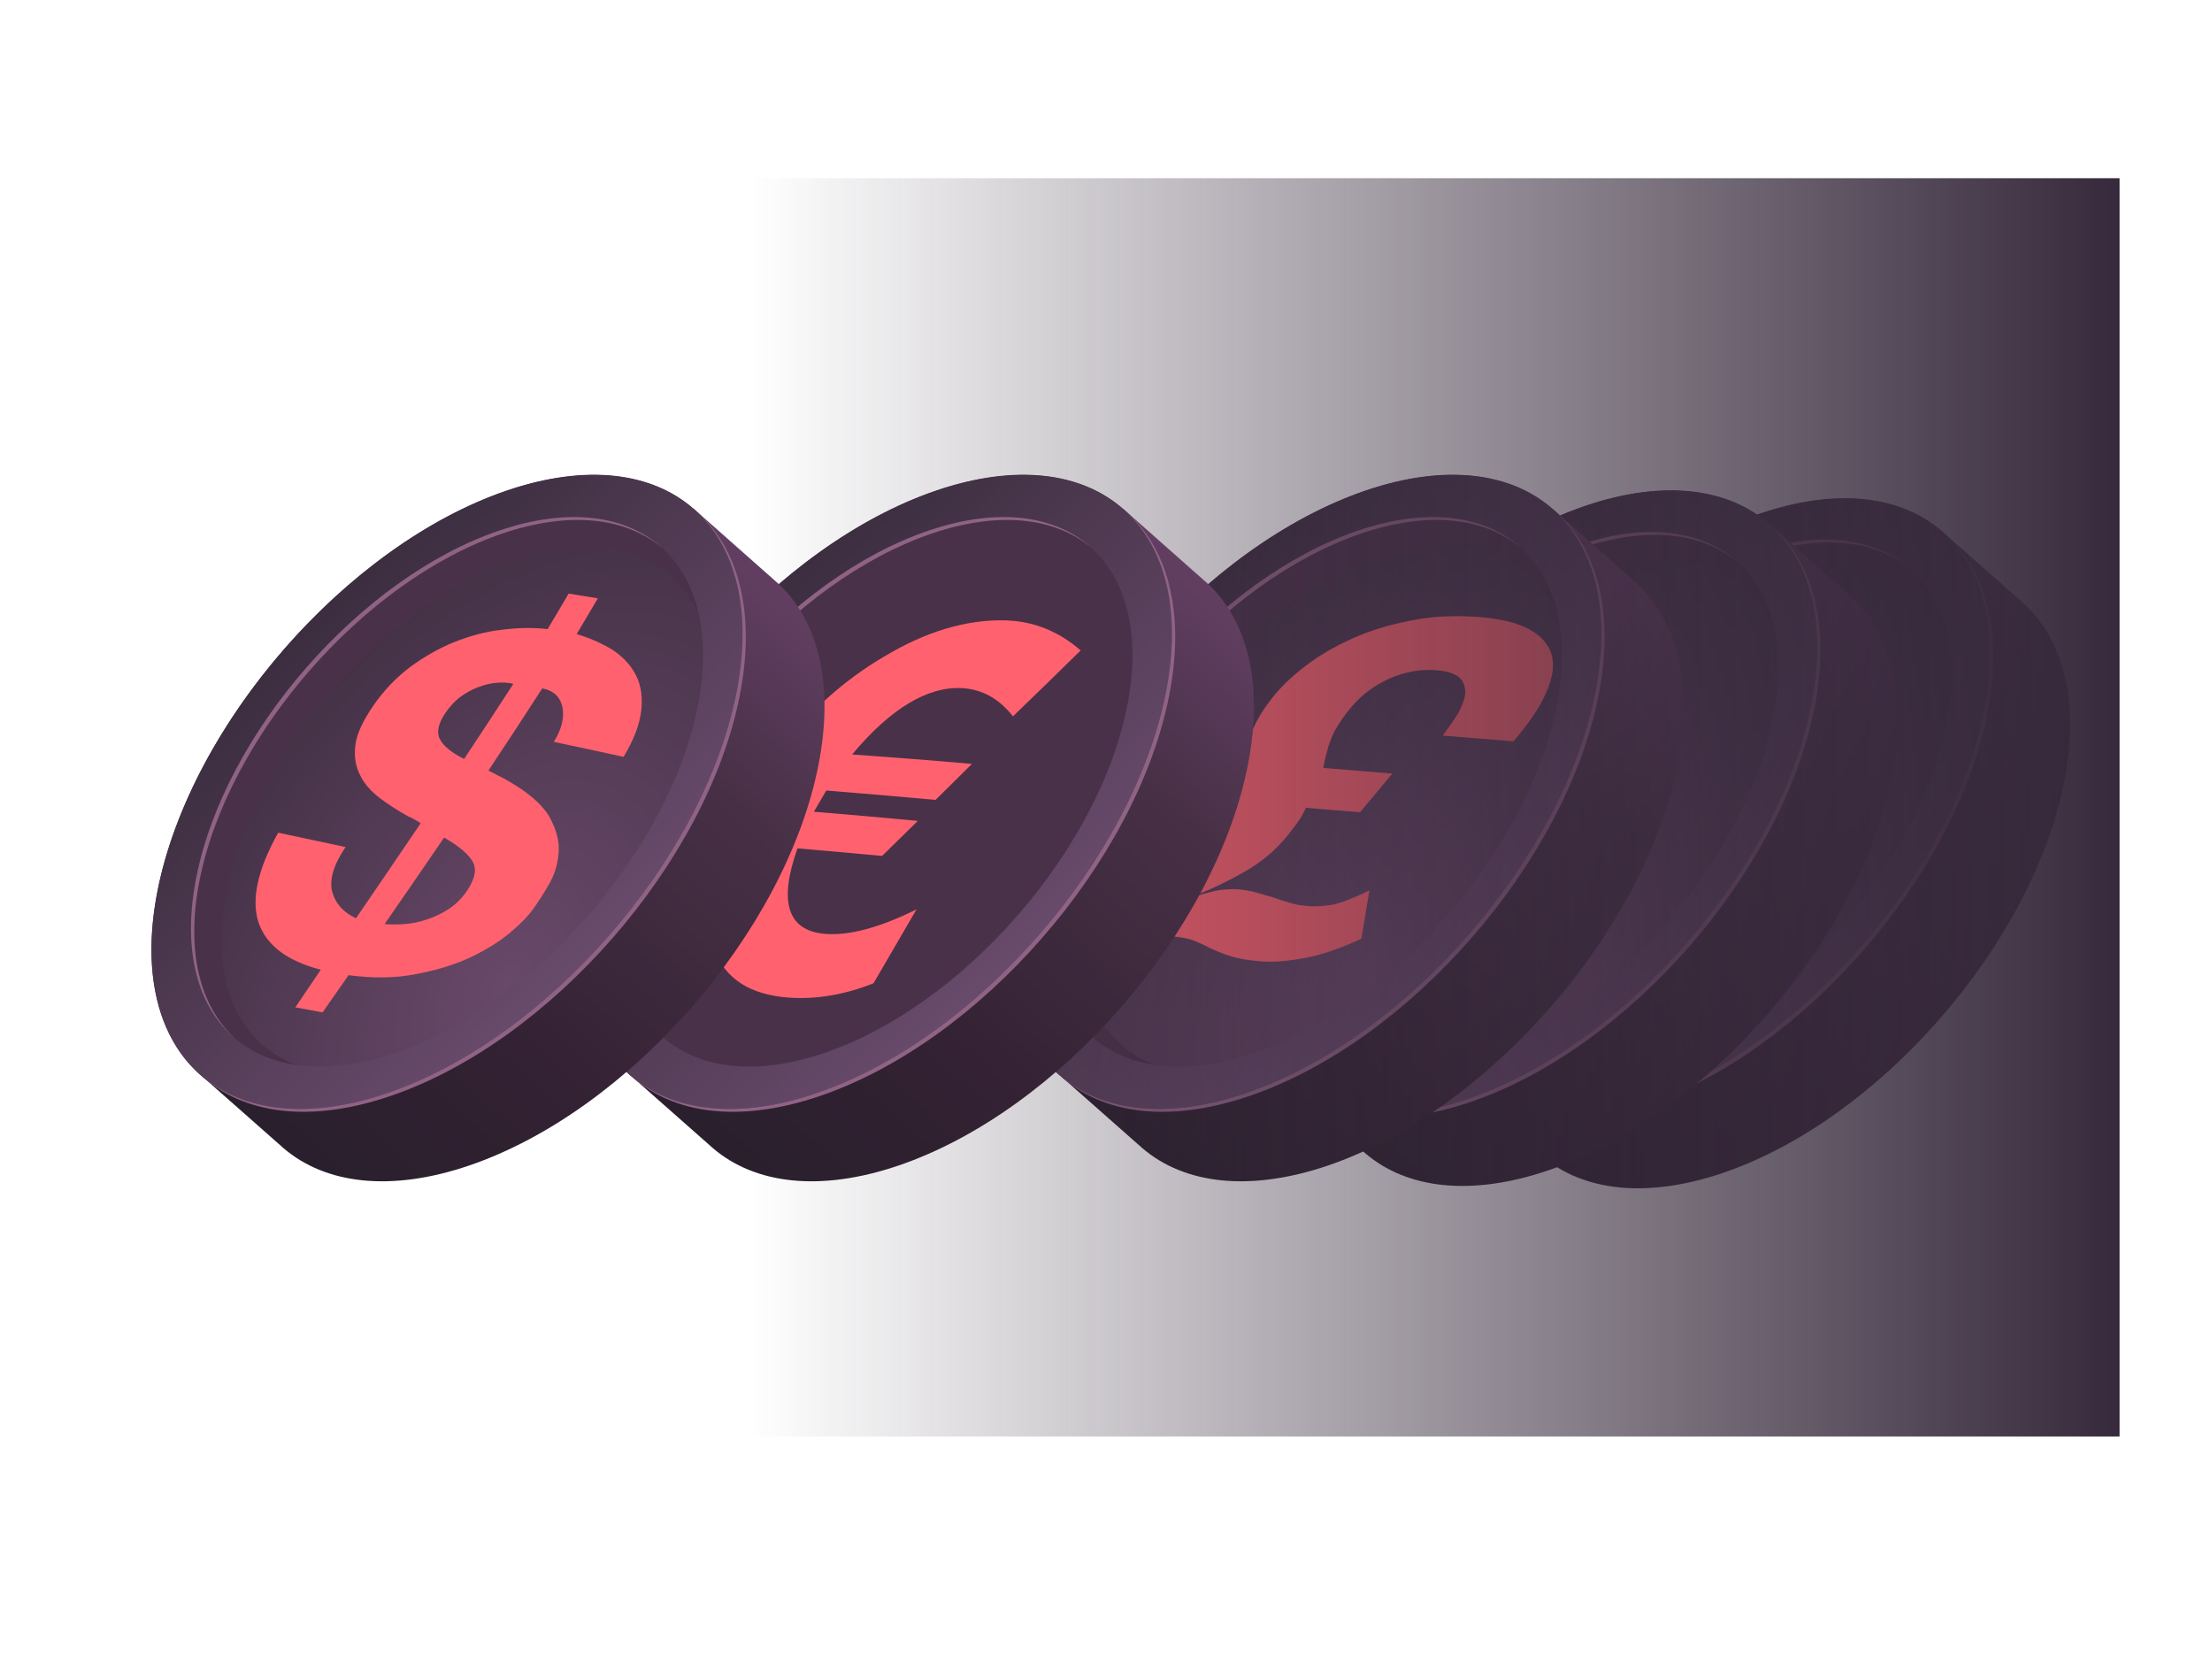 <svg fill="none" height="102" viewBox="0 0 136 102" width="136" xmlns="http://www.w3.org/2000/svg" xmlns:xlink="http://www.w3.org/1999/xlink"><filter id="a" color-interpolation-filters="sRGB" filterUnits="userSpaceOnUse" height="38.683" width="35.895" x="87.941" y="31.493"><feFlood flood-opacity="0" result="BackgroundImageFix"/><feBlend in="SourceGraphic" in2="BackgroundImageFix" mode="normal" result="shape"/><feGaussianBlur result="effect1_foregroundBlur_2165_45767" stdDeviation=".645"/></filter><filter id="b" color-interpolation-filters="sRGB" filterUnits="userSpaceOnUse" height="38.975" width="36.163" x="77.053" y="31.022"><feFlood flood-opacity="0" result="BackgroundImageFix"/><feBlend in="SourceGraphic" in2="BackgroundImageFix" mode="normal" result="shape"/><feGaussianBlur result="effect1_foregroundBlur_2165_45767" stdDeviation=".645"/></filter><filter id="c" color-interpolation-filters="sRGB" filterUnits="userSpaceOnUse" height="39.543" width="36.692" x="63.254" y="30.103"><feFlood flood-opacity="0" result="BackgroundImageFix"/><feBlend in="SourceGraphic" in2="BackgroundImageFix" mode="normal" result="shape"/><feGaussianBlur result="effect1_foregroundBlur_2165_45767" stdDeviation=".645"/></filter><filter id="d" color-interpolation-filters="sRGB" filterUnits="userSpaceOnUse" height="39.546" width="36.692" x="36.852" y="30.1"><feFlood flood-opacity="0" result="BackgroundImageFix"/><feBlend in="SourceGraphic" in2="BackgroundImageFix" mode="normal" result="shape"/><feGaussianBlur result="effect1_foregroundBlur_2165_45767" stdDeviation=".645"/></filter><filter id="e" color-interpolation-filters="sRGB" filterUnits="userSpaceOnUse" height="39.546" width="36.692" x="10.451" y="30.1"><feFlood flood-opacity="0" result="BackgroundImageFix"/><feBlend in="SourceGraphic" in2="BackgroundImageFix" mode="normal" result="shape"/><feGaussianBlur result="effect1_foregroundBlur_2165_45767" stdDeviation=".645"/></filter><linearGradient id="f"><stop offset="0" stop-color="#714771"/><stop offset=".335" stop-color="#473046"/><stop offset=".727" stop-color="#322132"/><stop offset="1" stop-color="#281f2c"/></linearGradient><linearGradient id="g" gradientUnits="userSpaceOnUse" x1="130.083" x2="94.18" xlink:href="#f" y1="33.517" y2="73.49"/><linearGradient id="h"><stop offset="0" stop-color="#694869"/><stop offset="1" stop-color="#302634"/></linearGradient><radialGradient id="i" cx="0" cy="0" gradientTransform="matrix(-15.278 -41.822 34.594 -12.638 20.35 27.505)" gradientUnits="userSpaceOnUse" r="1" xlink:href="#h"/><linearGradient id="j"><stop offset="0" stop-color="#704f72"/><stop offset="1" stop-color="#302634"/></linearGradient><linearGradient id="k" gradientUnits="userSpaceOnUse" x1="114.417" x2="88.394" xlink:href="#j" y1="64.38" y2="38.024"/><linearGradient id="l" gradientUnits="userSpaceOnUse" x1="119.525" x2="83.332" xlink:href="#f" y1="33.053" y2="73.349"/><radialGradient id="m" cx="0" cy="0" gradientTransform="matrix(-15.402 -42.16 34.873 -12.74 20.514 27.726)" gradientUnits="userSpaceOnUse" r="1" xlink:href="#h"/><linearGradient id="n" gradientUnits="userSpaceOnUse" x1="103.732" x2="77.499" xlink:href="#j" y1="64.165" y2="37.596"/><linearGradient id="o" gradientUnits="userSpaceOnUse" x1="106.374" x2="69.612" xlink:href="#f" y1="32.14" y2="73.07"/><radialGradient id="p" cx="0" cy="0" gradientTransform="matrix(-15.644 -42.824 35.422 -12.94 20.837 28.163)" gradientUnits="userSpaceOnUse" r="1" xlink:href="#h"/><linearGradient id="q" gradientUnits="userSpaceOnUse" x1="90.333" x2="63.687" xlink:href="#j" y1="63.742" y2="36.754"/><linearGradient id="r" gradientUnits="userSpaceOnUse" x1="130.32" x2="46.203" y1="46.388" y2="46.388"><stop offset="0" stop-color="#36293b"/><stop offset="1" stop-color="#36293b" stop-opacity="0"/></linearGradient><linearGradient id="s" gradientUnits="userSpaceOnUse" x1="79.972" x2="43.21" xlink:href="#f" y1="32.14" y2="73.07"/><linearGradient id="t" gradientUnits="userSpaceOnUse" x1="63.931" x2="37.285" xlink:href="#j" y1="63.742" y2="36.754"/><linearGradient id="u" gradientUnits="userSpaceOnUse" x1="53.571" x2="16.808" xlink:href="#f" y1="32.14" y2="73.07"/><linearGradient id="v" gradientUnits="userSpaceOnUse" x1="37.53" x2="10.883" xlink:href="#j" y1="63.742" y2="36.754"/><path d="m105.939 72.111c9.595-3.269 18.98-14.019 20.963-24.01 1.004-5.061-.084-8.957-2.65-11.145l-4.819-4.266-29.847 33.786 5.218 4.608c2.499 2.131 6.4 2.64 11.135 1.027z" fill="url(#g)"/><ellipse cx="18.354" cy="18.444" fill="#493149" rx="18.354" ry="18.444" transform="matrix(.947 -.322 -.195 .981 90.822 37.501)"/><ellipse cx="15.193" cy="15.296" fill="url(#i)" rx="15.193" ry="15.296" transform="matrix(.947 -.322 -.195 .981 94.357 40.642)"/><path d="m121.979 43.754c-1.983 9.991-11.368 20.741-20.963 24.01-9.595 3.269-15.767-2.18-13.784-12.172s11.368-20.741 20.963-24.01c9.595-3.269 15.766 2.18 13.784 12.172zm-32.428 11.048c-1.718 8.657 3.63 13.379 11.944 10.547s16.447-12.147 18.164-20.804c1.718-8.657-3.629-13.379-11.943-10.547-8.314 2.833-16.447 12.147-18.165 20.804z" fill="url(#k)"/><g filter="url(#a)"><path clip-rule="evenodd" d="m101.016 67.764c9.595-3.269 18.981-14.019 20.963-24.01.978-4.931-.029-8.755-2.453-10.972 2.566 2.187 3.654 6.083 2.65 11.145-1.982 9.991-11.368 20.741-20.963 24.01-4.86 1.656-8.842 1.075-11.331-1.2 2.499 2.13 6.4 2.639 11.134 1.027zm-9.155-3.293c-2.233-1.893-3.182-5.274-2.31-9.669 1.718-8.657 9.85-17.972 18.164-20.804 4.22-1.438 7.675-.929 9.831 1.052-2.166-1.836-5.541-2.273-9.634-.878-8.314 2.833-16.447 12.147-18.164 20.804-.846 4.263.021 7.572 2.113 9.495z" fill="#906385" fill-rule="evenodd"/></g><path d="m95.186 71.959c9.672-3.295 19.133-14.132 21.132-24.204 1.012-5.102-.085-9.03-2.671-11.235l-4.858-4.3-30.088 34.058 5.26 4.645c2.519 2.148 6.452 2.662 11.224 1.035z" fill="url(#l)"/><ellipse cx="18.502" cy="18.592" fill="#493149" rx="18.502" ry="18.592" transform="matrix(.947 -.322 -.195 .981 79.947 37.07)"/><ellipse cx="15.316" cy="15.42" fill="url(#m)" rx="15.316" ry="15.42" transform="matrix(.947 -.322 -.195 .981 83.51 40.235)"/><path d="m111.355 43.373c-1.998 10.072-11.459 20.908-21.132 24.204s-15.893-2.198-13.895-12.27c1.998-10.072 11.46-20.908 21.132-24.204 9.673-3.295 15.894 2.198 13.895 12.27zm-32.688 11.137c-1.732 8.727 3.659 13.487 12.04 10.632 8.381-2.856 16.579-12.245 18.311-20.972s-3.659-13.487-12.04-10.632c-8.381 2.855-16.579 12.245-18.311 20.972z" fill="url(#n)"/><g filter="url(#b)"><path clip-rule="evenodd" d="m90.223 67.576c9.672-3.295 19.134-14.132 21.132-24.204.987-4.971-.029-8.827-2.474-11.061 2.588 2.205 3.686 6.133 2.673 11.236-1.999 10.072-11.46 20.908-21.132 24.204-4.899 1.669-8.912 1.084-11.421-1.209 2.519 2.146 6.451 2.659 11.222 1.034zm-9.227-3.319c-2.252-1.908-3.209-5.316-2.33-9.748 1.732-8.727 9.93-18.117 18.311-20.972 4.253-1.449 7.736-.937 9.909 1.06-2.184-1.85-5.585-2.29-9.71-.884-8.381 2.856-16.579 12.245-18.311 20.972-.853 4.298.022 7.635 2.131 9.572z" fill="#906385" fill-rule="evenodd"/></g><path d="m81.652 71.658c9.825-3.347 19.435-14.354 21.465-24.585 1.028-5.183-.086-9.172-2.713-11.412l-4.935-4.368-30.561 34.595 5.343 4.718c2.559 2.182 6.553 2.703 11.401 1.052z" fill="url(#o)"/><ellipse cx="18.794" cy="18.885" fill="#493149" rx="18.794" ry="18.885" transform="matrix(.947 -.322 -.195 .981 66.173 36.219)"/><ellipse cx="15.557" cy="15.663" fill="url(#p)" rx="15.557" ry="15.663" transform="matrix(.947 -.322 -.195 .981 69.793 39.435)"/><path d="m98.076 42.622c-2.03 10.231-11.64 21.238-21.465 24.585-9.825 3.347-16.144-2.233-14.114-12.463 2.03-10.231 11.64-21.238 21.465-24.585 9.825-3.347 16.144 2.233 14.114 12.463zm-33.204 11.312c-1.759 8.865 3.716 13.7 12.23 10.799s16.84-12.438 18.599-21.303-3.716-13.7-12.23-10.799-16.84 12.438-18.599 21.303z" fill="url(#q)"/><g filter="url(#c)"><path clip-rule="evenodd" d="m76.611 67.207c9.825-3.347 19.435-14.354 21.465-24.585 1.001-5.045-.028-8.959-2.507-11.229 2.624 2.24 3.736 6.228 2.708 11.408-2.03 10.231-11.64 21.238-21.465 24.585-4.98 1.697-9.059 1.1-11.607-1.234 2.559 2.185 6.555 2.708 11.406 1.056zm-9.379-3.377c-2.283-1.939-3.253-5.399-2.36-9.896 1.759-8.865 10.086-18.402 18.599-21.303 4.324-1.473 7.864-.951 10.07 1.081-2.218-1.883-5.675-2.332-9.869-.903-8.513 2.9-16.84 12.438-18.599 21.303-.866 4.362.021 7.749 2.159 9.718z" fill="#906385" fill-rule="evenodd"/></g><path d="m69.342 54.799c.699-.291 1.387-.609 2.035-.979.643-.371 1.282-.767 1.883-1.218.596-.447 1.087-.905 1.512-1.421.271-.327.467-.632.586-.946.149-.312.261-.651.354-.968-1.04-.085-2.075-.17-3.107-.255.665-.792 1.321-1.588 1.973-2.382.665.054 1.336.107 2.003.162-.026-.373.1-.933.334-1.637.252-.727.694-1.488 1.374-2.331.6-.746 1.354-1.434 2.246-2.08.897-.649 1.909-1.196 2.991-1.651 1.12-.459 2.304-.785 3.564-1.003 1.263-.225 2.576-.257 3.92-.147 2.5.205 3.947.964 4.378 2.269.383 1.304-.404 3.108-2.333 5.369-1.45-.119-2.903-.238-4.35-.356.208-.282.475-.636.746-1.06.296-.424.469-.836.587-1.247.114-.414.032-.77-.171-1.11-.23-.32-.739-.534-1.547-.6-.966-.079-1.937.088-2.879.506-.945.421-1.757 1.032-2.39 1.8-.194.236-.367.446-.51.656-.148.214-.288.452-.463.737-.152.286-.27.598-.4.964-.102.365-.227.823-.318 1.344 1.415.114 2.829.229 4.246.348-.663.79-1.325 1.583-1.988 2.378-1.111-.091-2.22-.184-3.328-.275-.127.291-.281.577-.486.859-.203.282-.425.586-.676.889-.73.889-1.602 1.615-2.598 2.179-1.041.59-2.104 1.101-3.172 1.509.004.015.01.033.019.051.73-.239 1.304-.389 1.683-.438.37-.039.726-.063 1.019-.038.42.034.824.095 1.161.197.363.104.704.202 1.062.309.341.13.705.232 1.035.336.336.102.729.159 1.144.193.41.034.883-.002 1.418-.083.527-.106 1.287-.393 2.299-.883-.161.991-.332 1.981-.497 2.971-1.285.592-2.46.997-3.476 1.185-1.042.191-1.933.268-2.708.204-.752-.062-1.364-.164-1.802-.297-.435-.135-.813-.291-1.164-.444-.362-.179-.705-.357-1.092-.513-.39-.157-.941-.254-1.645-.309-.591-.049-1.247-.03-2.006.06-.764.087-1.611.316-2.556.662.006-.914.024-1.827.05-2.736.65-.196 1.316-.44 2.041-.73z" fill="#ff626e"/><path d="m46.203 10.957h84.117v77.363h-84.117z" fill="url(#r)"/><path d="m55.25 71.658c9.825-3.347 19.435-14.354 21.465-24.585 1.028-5.183-.086-9.172-2.713-11.412l-4.935-4.368-30.561 34.595 5.343 4.718c2.559 2.182 6.553 2.703 11.401 1.052z" fill="url(#s)"/><ellipse cx="18.794" cy="18.885" fill="#493149" rx="18.794" ry="18.885" transform="matrix(.947 -.322 -.195 .981 39.771 36.219)"/><ellipse cx="15.557" cy="15.663" fill="url(#p)" rx="15.557" ry="15.663" transform="matrix(.947 -.322 -.195 .981 43.391 39.435)"/><path d="m71.674 42.622c-2.03 10.231-11.64 21.238-21.465 24.585-9.825 3.347-16.144-2.233-14.114-12.463 2.03-10.231 11.64-21.238 21.465-24.585 9.825-3.347 16.144 2.233 14.114 12.463zm-33.204 11.312c-1.759 8.865 3.716 13.7 12.23 10.799s16.84-12.438 18.599-21.303-3.716-13.7-12.23-10.799-16.84 12.438-18.599 21.303z" fill="url(#t)"/><g filter="url(#d)"><path clip-rule="evenodd" d="m50.209 67.207c9.825-3.347 19.435-14.354 21.465-24.585 1.002-5.047-.029-8.963-2.51-11.232 2.626 2.24 3.74 6.229 2.712 11.411-2.03 10.231-11.64 21.238-21.465 24.585-4.978 1.696-9.056 1.1-11.604-1.231 2.559 2.182 6.554 2.705 11.402 1.053zm-9.375-3.374c-2.285-1.939-3.256-5.4-2.363-9.899 1.759-8.865 10.086-18.402 18.599-21.303 4.322-1.472 7.861-.951 10.068 1.079-2.218-1.881-5.673-2.329-9.866-.9-8.513 2.9-16.84 12.438-18.599 21.303-.866 4.364.022 7.752 2.162 9.721z" fill="#906385" fill-rule="evenodd"/></g><path d="m59.136 42.307c-2.135-.104-4.4 1.276-6.743 4.079 2.469.175 4.926.366 7.363.582-.746.743-1.492 1.481-2.234 2.212-2.231-.204-4.469-.395-6.721-.576-.256.436-.51.87-.761 1.304 2.139.175 4.267.363 6.39.563-.735.72-1.469 1.438-2.198 2.155-1.73-.162-3.461-.316-5.199-.467-1.181 3.312-.602 5.066 1.693 5.259 1.465.123 3.364-.385 5.625-1.508-.882 1.516-1.765 3.031-2.645 4.545-1.763.702-3.484.993-5.177.884-2.458-.173-3.981-1.19-4.626-3.014-.58-1.646-.344-3.825.71-6.553-.774-.072-1.55-.145-2.318-.221.717-.711 1.441-1.418 2.165-2.126.401.04.805.076 1.209.114.145-.261.291-.521.438-.782.156-.276.247-.435.295-.481-.738-.064-1.476-.13-2.216-.2.723-.696 1.448-1.394 2.175-2.092.522.042 1.044.081 1.564.118 1.886-2.42 4.041-4.335 6.426-5.728 2.565-1.544 5.07-2.297 7.481-2.23 1.692.05 3.239.652 4.61 1.847-1.387 1.363-2.771 2.715-4.16 4.052-.867-1.096-1.911-1.668-3.146-1.735z" fill="#ff626e"/><path d="m28.849 71.658c9.825-3.347 19.435-14.354 21.465-24.585 1.028-5.183-.086-9.172-2.713-11.412l-4.935-4.368-30.561 34.595 5.343 4.718c2.559 2.182 6.553 2.703 11.401 1.052z" fill="url(#u)"/><ellipse cx="18.794" cy="18.885" fill="#493149" rx="18.794" ry="18.885" transform="matrix(.947 -.322 -.195 .981 13.37 36.219)"/><ellipse cx="15.557" cy="15.663" fill="url(#p)" rx="15.557" ry="15.663" transform="matrix(.947 -.322 -.195 .981 16.989 39.435)"/><path d="m45.273 42.622c-2.03 10.231-11.64 21.238-21.465 24.585-9.825 3.347-16.144-2.233-14.114-12.463 2.03-10.231 11.64-21.238 21.465-24.585 9.825-3.347 16.144 2.233 14.114 12.463zm-33.204 11.312c-1.759 8.865 3.716 13.7 12.23 10.799 8.513-2.9 16.84-12.438 18.599-21.303 1.759-8.865-3.716-13.7-12.23-10.799-8.513 2.9-16.84 12.438-18.599 21.303z" fill="url(#v)"/><g filter="url(#e)"><path clip-rule="evenodd" d="m23.808 67.207c9.825-3.347 19.435-14.354 21.465-24.585 1.002-5.047-.029-8.963-2.51-11.233 2.626 2.24 3.74 6.229 2.712 11.411-2.03 10.231-11.64 21.238-21.465 24.585-4.978 1.696-9.056 1.1-11.604-1.231 2.559 2.182 6.554 2.705 11.402 1.053zm-9.375-3.374c-2.285-1.939-3.256-5.4-2.363-9.899 1.759-8.865 10.086-18.402 18.599-21.303 4.322-1.472 7.861-.951 10.068 1.079-2.218-1.881-5.673-2.329-9.866-.901-8.513 2.9-16.84 12.438-18.599 21.303-.866 4.364.022 7.752 2.162 9.721z" fill="#906385" fill-rule="evenodd"/></g><path d="m20.427 54.837c.203.728.695 1.275 1.463 1.617 1.327-1.938 2.652-3.882 3.974-5.834-.066-.065-.174-.114-.313-.199-.142-.085-.284-.166-.465-.232-.613-.345-1.186-.706-1.726-1.115s-.959-.873-1.217-1.41c-.281-.539-.376-1.148-.294-1.843.082-.698.457-1.487 1.087-2.41.642-.941 1.403-1.732 2.25-2.377.873-.644 1.759-1.157 2.724-1.549.949-.378 1.903-.646 2.892-.758 1.006-.134 1.944-.153 2.866-.047.44-.732.871-1.461 1.293-2.184.593.097 1.193.195 1.796.292-.426.728-.861 1.463-1.301 2.198.858.256 1.615.597 2.251 1.0.646.436 1.1.951 1.407 1.556.303.61.405 1.356.307 2.179-.098.822-.452 1.766-1.08 2.812-1.434-.312-2.864-.622-4.288-.921.479-.778.651-1.481.529-2.13-.135-.626-.535-1.025-1.242-1.157-1.091 1.69-2.194 3.374-3.308 5.05.216.1.397.218.614.319.219.101.444.23.669.361 1.218.703 2.042 1.438 2.47 2.171.409.76.616 1.471.564 2.173-.048.696-.232 1.325-.579 1.94-.346.61-.677 1.111-1 1.567-.293.405-.746.883-1.411 1.44-.663.56-1.48 1.054-2.444 1.52-.988.457-2.08.788-3.359 1.029-1.244.248-2.645.261-4.126.062-.531.766-1.066 1.528-1.596 2.288-.557-.106-1.114-.208-1.675-.31.519-.771 1.041-1.542 1.566-2.314-2.087-.54-3.337-1.5-3.824-2.885-.461-1.398-.086-3.234 1.203-5.539 1.378.296 2.76.587 4.143.882-.742 1.099-1.008 2.002-.822 2.76zm10.089-12.855c-.38.032-.744.124-1.153.283-.369.141-.762.358-1.097.61-.331.255-.636.592-.902.991-.402.605-.535 1.139-.331 1.55.198.415.676.833 1.503 1.246 1.019-1.539 2.028-3.075 3.026-4.616-.308-.088-.66-.099-1.046-.064zm-5.636 14.831c.471-.031.943-.141 1.384-.286.452-.161.896-.353 1.318-.631.422-.276.794-.644 1.101-1.085.497-.708.637-1.322.41-1.776-.24-.48-.831-.985-1.786-1.54-1.219 1.78-2.437 3.555-3.661 5.321.372.024.79.035 1.234-.002z" fill="#ff626e"/></svg>